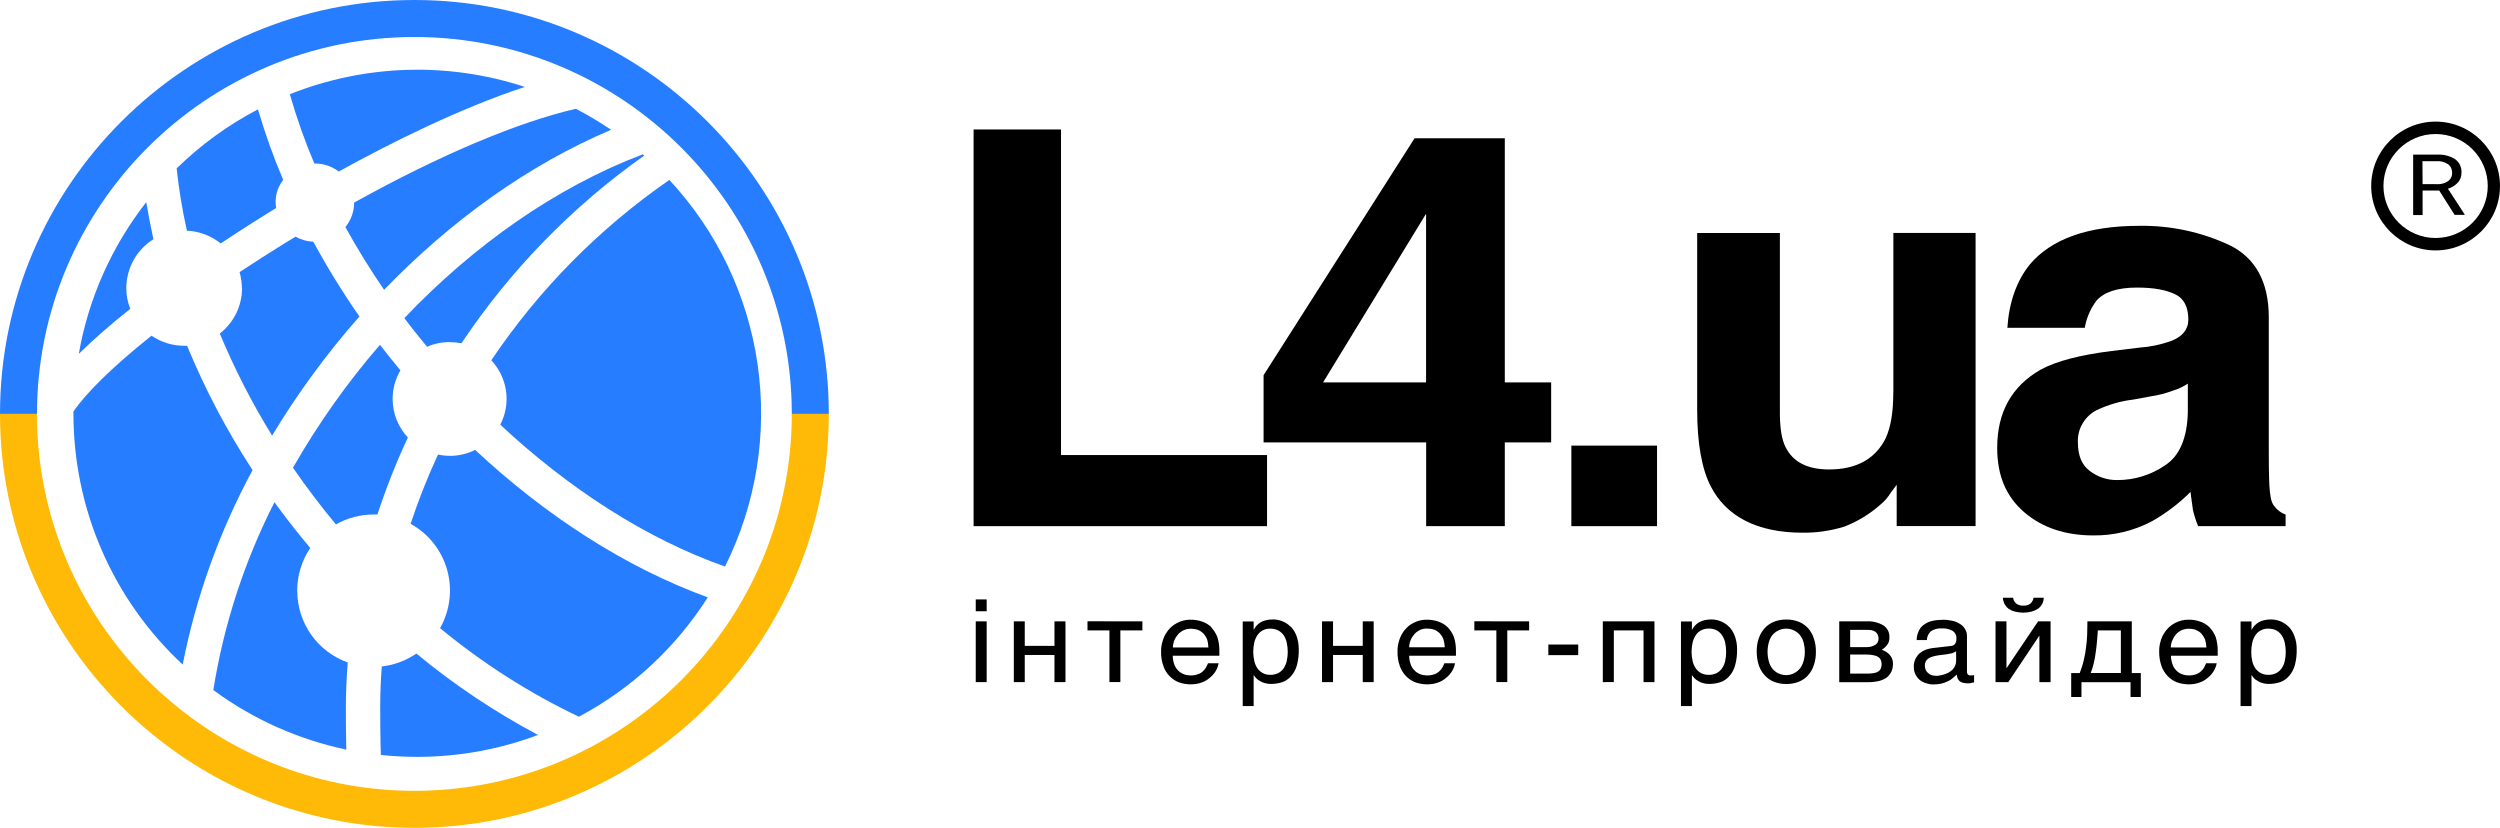 <svg xmlns="http://www.w3.org/2000/svg" viewBox="0 0 302 100"><g id="text"><rect x="117.87" y="75.06" width="1.32" height="7.34"/><rect x="117.87" y="72.41" width="1.32" height="1.43"/><polygon points="127.38 78.02 123.79 78.02 123.79 75.06 122.47 75.06 122.47 82.4 123.79 82.4 123.79 79.12 127.38 79.12 127.38 82.4 128.71 82.4 128.71 75.06 127.38 75.06 127.38 78.02"/><polygon points="131.37 76.15 134.02 76.15 134.02 82.39 135.34 82.39 135.34 76.15 138 76.15 138 75.06 131.37 75.05 131.37 76.15"/><path d="m146.33,75.76c-.32-.31-.71-.54-1.13-.68-.47-.16-.96-.23-1.46-.22-.26,0-.52.03-.78.1-.27.07-.53.17-.78.3-.27.14-.52.31-.74.52-.23.22-.43.47-.6.75-.18.3-.32.63-.41.97-.12.39-.18.81-.17,1.22-.02.59.08,1.18.28,1.74.15.46.41.88.75,1.22.32.33.7.59,1.13.75.46.16.94.24,1.43.24.45,0,.89-.07,1.31-.22.37-.13.71-.33,1-.59.28-.23.53-.5.71-.82.17-.28.28-.6.34-.92h-1.28c-.07.18-.16.35-.25.52-.1.17-.23.33-.38.46-.17.16-.37.28-.59.35-.28.1-.58.15-.87.14-.31,0-.61-.05-.9-.17-.26-.11-.49-.27-.68-.49-.2-.21-.35-.47-.43-.75-.11-.31-.16-.64-.16-.97h5.63v-.63c0-.56-.08-1.11-.25-1.64-.17-.43-.42-.82-.73-1.15h0Zm-4.65,2.44c.02-.31.08-.61.2-.89.11-.26.27-.5.46-.71.19-.21.42-.37.68-.48.26-.11.54-.17.82-.17.3,0,.59.04.87.14.25.1.47.25.66.44.19.21.34.44.44.7v-.02c.1.32.15.66.16,1h-4.3,0Z"/><path d="m155.92,75.72c-.28-.29-.63-.52-1-.67-.38-.15-.78-.23-1.19-.22-.28,0-.56.03-.83.1-.22.05-.43.14-.63.25-.18.11-.34.25-.48.4-.13.15-.24.31-.33.48l-.02.02v-1.01h-1.32v10.22h1.32v-3.72h.03c.08.13.17.26.28.36.13.14.29.25.46.34.18.12.38.2.59.25.23.07.47.1.71.1.48,0,.95-.07,1.4-.22.41-.15.77-.4,1.06-.73.32-.37.56-.81.69-1.29.17-.63.25-1.29.23-1.95,0-.54-.08-1.08-.26-1.58-.15-.42-.38-.81-.69-1.14h0Zm-.48,4.14c-.08.32-.21.62-.38.88-.17.24-.39.43-.65.57-.3.15-.64.22-.97.21-.31,0-.62-.06-.89-.21-.26-.14-.48-.33-.65-.57-.18-.27-.31-.57-.38-.88-.08-.36-.12-.72-.13-1.09,0-.38.04-.76.12-1.13.07-.32.2-.63.38-.9.16-.25.38-.45.65-.59.28-.15.58-.22.89-.21.34,0,.67.06.97.21.26.14.49.34.66.58.18.27.31.58.38.9.08.37.12.75.12,1.13,0,.37-.04.74-.12,1.09h0Z"/><polygon points="164.62 78.02 161.03 78.02 161.03 75.06 159.7 75.06 159.7 82.4 161.03 82.4 161.03 79.12 164.62 79.12 164.62 82.4 165.94 82.4 165.94 75.06 164.62 75.06 164.62 78.02"/><path d="m174.87,75.76c-.32-.31-.71-.54-1.13-.68-.47-.16-.96-.23-1.46-.22-.26,0-.53.03-.78.1-.27.07-.53.17-.78.3-.27.14-.52.31-.73.52-.23.22-.44.47-.6.75-.18.3-.32.63-.41.97-.12.4-.17.81-.16,1.22-.01.59.08,1.18.28,1.74.16.46.41.87.75,1.22.32.33.7.58,1.13.75.46.16.94.24,1.43.24.45,0,.89-.07,1.31-.22.37-.13.71-.33,1-.59.28-.23.52-.5.71-.82.17-.28.29-.6.34-.92h-1.28c-.07.18-.16.35-.25.52-.1.18-.23.33-.38.46-.17.16-.37.28-.59.35-.57.2-1.2.19-1.77-.03-.26-.11-.49-.27-.68-.49-.2-.21-.35-.47-.43-.75-.11-.31-.16-.64-.16-.97h5.65v-.63c0-.56-.08-1.11-.25-1.64-.17-.43-.42-.82-.73-1.15h0Zm-4.65,2.42c.02-.31.08-.61.2-.89.11-.26.27-.5.46-.71.19-.21.42-.37.68-.49.26-.11.54-.17.83-.16.29,0,.59.04.87.14.25.1.47.25.66.44.19.21.34.44.44.7.1.32.15.65.17.98h-4.3,0Z"/><polygon points="178.1 76.15 180.76 76.15 180.76 82.39 182.08 82.39 182.08 76.15 184.72 76.15 184.72 75.06 178.1 75.05 178.1 76.15"/><rect x="187.04" y="77.86" width="3.61" height="1.28"/><polygon points="193.62 82.4 194.95 82.39 194.95 76.15 198.54 76.15 198.54 82.4 199.86 82.4 199.86 75.06 193.62 75.06 193.62 82.4"/><path d="m208.87,75.72c-.28-.29-.63-.52-1-.67-.38-.15-.78-.23-1.19-.22-.28,0-.55.03-.82.1-.22.05-.43.14-.63.25-.18.11-.35.25-.49.4-.13.15-.24.31-.33.48l-.03.02v-1.01h-1.32v10.22h1.32v-3.72h.03c.08.13.17.26.28.36.13.14.28.25.46.34.18.12.38.2.59.25.23.07.47.1.71.1.48,0,.95-.07,1.4-.22.41-.15.78-.4,1.06-.73.33-.37.56-.81.69-1.29.18-.63.25-1.29.24-1.95,0-.54-.08-1.08-.27-1.58-.15-.42-.38-.81-.69-1.14h0Zm-.47,4.14c-.07.32-.2.62-.38.88-.17.24-.39.43-.65.57-.3.15-.64.22-.97.21-.3,0-.6-.06-.87-.19s-.5-.34-.68-.59c-.18-.27-.31-.57-.38-.88-.08-.36-.12-.72-.13-1.09,0-.38.04-.76.12-1.13.07-.32.2-.62.38-.9.16-.25.38-.45.65-.59.28-.15.59-.22.91-.22.34-.01.67.06.97.21.26.14.48.34.65.59.18.27.32.58.38.9.08.37.12.75.12,1.13s-.04.74-.12,1.09h0Z"/><path d="m218.42,75.89c-.32-.34-.7-.61-1.13-.78-.48-.19-.99-.28-1.5-.27-.51-.01-1.02.08-1.5.27-.43.17-.81.44-1.12.78-.32.35-.56.77-.71,1.22-.18.52-.26,1.06-.25,1.61,0,.55.08,1.1.25,1.63.15.45.38.87.71,1.22.31.35.69.62,1.12.79.48.18.98.28,1.5.27.52,0,1.02-.08,1.5-.27.43-.18.82-.44,1.13-.79.31-.35.55-.77.69-1.22.18-.52.26-1.07.25-1.62.01-.55-.07-1.09-.25-1.61-.14-.45-.38-.87-.69-1.23h0Zm-.55,3.96c-.08.33-.23.63-.43.9-.31.38-.74.65-1.22.76-.48.1-.98.04-1.42-.18-.28-.14-.52-.34-.71-.57-.2-.27-.35-.58-.42-.9-.2-.73-.2-1.51,0-2.24.08-.32.22-.62.42-.88.2-.25.46-.45.75-.59.29-.14.61-.21.93-.21s.64.07.93.21c.29.14.55.34.75.59.2.26.35.57.43.88.19.74.19,1.51,0,2.24h0Z"/><path d="m227.31,78.5c.26-.16.49-.37.68-.62.18-.25.26-.55.25-.85.02-.28-.03-.56-.15-.82-.12-.25-.31-.48-.54-.64-.63-.38-1.37-.56-2.1-.51h-3.27v7.35h3.49c.45,0,.9-.05,1.34-.15.33-.09.65-.24.93-.43.23-.2.41-.44.55-.71.12-.29.18-.61.18-.92.02-.39-.12-.77-.37-1.07-.26-.29-.6-.51-.97-.63h0Zm-3.81-2.41h2.16c.15,0,.31.02.46.04.15.04.28.1.41.18.12.08.21.19.28.32.08.15.12.32.12.48,0,.15-.02.31-.09.45-.07.14-.18.25-.31.34-.31.19-.67.28-1.03.27h-2v-2.09h0Zm3.72,4.64c-.06.15-.16.27-.29.36-.17.12-.36.19-.56.22h0c-.29.05-.58.07-.87.06h-2v-2.3h1.98c.3,0,.59.02.88.09.2.03.39.11.56.22.13.09.23.22.29.36.06.15.09.32.09.48,0,.17-.03.33-.09.49h0Z"/><path d="m238.04,81.59c-.06,0-.12,0-.18-.02-.05-.02-.11-.05-.15-.1-.07-.09-.11-.2-.1-.31v-4.26c.02-.33-.07-.66-.25-.94-.16-.26-.39-.48-.66-.63-.28-.18-.6-.29-.92-.35-.36-.08-.72-.12-1.09-.11-.42,0-.84.04-1.25.13-.35.07-.68.22-.97.42-.28.18-.51.44-.66.75-.18.36-.28.75-.28,1.15h1.24c0-.2.05-.4.13-.58.08-.18.2-.35.35-.48.39-.26.85-.38,1.32-.35.45-.03.91.08,1.31.3.16.11.28.25.36.42.08.17.11.36.09.55.02.22-.05.45-.18.63-.13.14-.3.22-.49.22l-2.16.25c-.29.04-.57.1-.84.19-.27.1-.53.25-.75.43-.22.19-.39.43-.52.69-.15.3-.22.64-.2.97-.01.32.06.63.2.92.13.26.31.49.53.67.23.18.49.31.76.39.28.09.56.14.86.14.32,0,.63-.03.94-.09.26-.06.51-.15.75-.26.22-.09.43-.22.62-.38.18-.15.35-.3.52-.46.02.17.06.33.12.48.06.13.15.24.26.34.13.09.28.15.43.18.19.04.39.06.59.06.13,0,.26-.01.38-.05.1-.02.22-.07.32-.07v-.87c-.07.02-.15.03-.22.03-.07,0-.14,0-.21,0h0Zm-1.74-1.74c0,.19-.04.38-.12.56-.08.18-.18.35-.32.49-.14.13-.29.24-.46.34-.17.09-.35.16-.53.22-.17.06-.34.1-.52.13-.15.04-.29.05-.44.05-.19,0-.39-.03-.57-.08-.16-.05-.3-.14-.42-.25-.13-.1-.23-.24-.3-.39-.07-.18-.11-.37-.1-.56,0-.17.04-.34.12-.49.09-.14.21-.26.35-.35.16-.1.34-.17.52-.22.22-.06.44-.11.66-.14l.63-.08c.2-.02.41-.04.6-.09.18-.03.35-.06.52-.11v-.02c.13-.05.26-.1.38-.18v1.18h0Z"/><path d="m242.62,73.53c.24.16.5.28.78.35.33.08.66.13,1,.13s.68-.04,1.02-.13c.28-.08.55-.2.79-.36.2-.15.36-.34.49-.56.12-.23.18-.48.18-.75h-1.22c-.05.27-.18.52-.38.7-.25.19-.57.28-.88.25-.31.02-.62-.08-.87-.27-.19-.18-.31-.42-.35-.68h-1.23c.01.26.08.51.19.75.13.22.29.42.49.57h0Z"/><polygon points="242.41 80.69 242.38 80.69 242.38 75.06 241.06 75.06 241.06 82.4 242.6 82.4 246.36 76.78 246.36 82.4 247.71 82.4 247.71 75.06 246.2 75.06 242.41 80.69"/><path d="m257.51,75.06h-5.35c0,.53-.03,1.07-.03,1.6-.02.52-.06,1.05-.14,1.57-.06.52-.15,1.04-.28,1.56-.12.52-.29,1.02-.48,1.52h-1.03v2.89h1.24v-1.79h5.93v1.79h1.24v-2.89h-1.09v-6.24h0Zm-1.3,6.24h-3.65c.16-.41.29-.82.38-1.25.1-.43.18-.86.23-1.3.06-.43.12-.87.15-1.32.05-.43.06-.86.1-1.28h2.78v5.16h0Z"/><path d="m266.89,75.76c-.32-.31-.71-.54-1.13-.68-.47-.16-.96-.24-1.46-.22-.26,0-.52.03-.78.1-.27.07-.53.17-.78.3-.27.14-.51.31-.74.52-.23.22-.43.47-.6.75-.18.3-.32.63-.41.97-.12.4-.17.81-.16,1.22-.01.59.08,1.18.28,1.74.16.46.42.88.75,1.22.32.33.7.59,1.13.75.46.16.94.24,1.42.24.45,0,.89-.07,1.31-.22.37-.13.71-.33,1-.59.28-.22.52-.5.71-.82.17-.28.29-.6.35-.92h-1.28c-.08.17-.15.34-.25.52-.1.18-.23.33-.38.46-.17.16-.37.28-.58.35-.28.1-.58.15-.87.14-.31,0-.61-.05-.9-.17-.26-.11-.49-.27-.68-.49-.2-.21-.34-.47-.42-.75-.11-.31-.17-.64-.17-.97h5.65v-.63c0-.56-.08-1.11-.25-1.64-.17-.43-.42-.82-.73-1.15h0Zm-4.66,2.44c.01-.31.08-.61.21-.89.11-.26.26-.5.45-.71.19-.21.42-.37.68-.48.26-.11.54-.17.82-.17.3,0,.59.04.87.14.25.11.47.25.66.44.18.21.33.44.44.7v-.02c.1.32.16.66.17,1h-4.3Z"/><path d="m276.47,75.72c-.28-.29-.63-.52-1-.67-.38-.15-.78-.23-1.19-.22-.28,0-.55.03-.82.1-.22.05-.44.14-.63.25-.18.11-.34.25-.49.4-.13.15-.24.31-.33.48l-.03.02v-1.01h-1.32v10.22h1.32v-3.72h.03c.08.13.17.25.28.36.13.14.28.25.46.34.18.12.38.2.59.25.23.07.47.1.71.1.48,0,.95-.07,1.4-.22.41-.15.77-.4,1.06-.73.33-.37.56-.81.7-1.29.17-.63.25-1.29.23-1.95.01-.54-.08-1.08-.27-1.58-.15-.42-.38-.81-.69-1.14h0Zm-.47,4.14c-.07.32-.2.62-.38.88-.17.24-.39.43-.65.57-.3.15-.64.22-.97.21-.31,0-.62-.06-.9-.21-.26-.14-.48-.34-.65-.57-.18-.27-.31-.57-.38-.88-.08-.36-.12-.73-.12-1.09,0-.38.04-.76.12-1.13.07-.32.2-.63.38-.9.16-.25.38-.45.65-.59.28-.15.59-.22.9-.21.34,0,.67.06.97.21.26.14.48.34.65.59.18.27.31.58.38.9.08.37.12.75.12,1.13s-.04.74-.12,1.09Z"/><polygon points="153.06 54.97 128.17 54.97 128.17 15.64 117.61 15.64 117.61 63.56 153.06 63.56 153.06 54.97"/><path d="m172.27,63.56h9.51v-10.12h5.6v-7.25h-5.6v-29.49h-10.9l-18.24,28.62v8.12h19.64v10.12h0Zm-12.44-17.37l12.44-20.37v20.37h-12.44Z"/><rect x="189.82" y="53.83" width="10.35" height="9.73"/><path d="m228.71,47.39c0,2.33-.28,4.13-.91,5.53-1.25,2.53-3.56,3.79-6.85,3.79-2.58,0-4.33-.87-5.24-2.67-.52-1-.72-2.52-.7-4.52v-21.37h-9.99v21.36c0,4.06.56,7.12,1.61,9.18,1.87,3.71,5.66,5.66,11.12,5.66,1.71.02,3.4-.23,5.03-.73,1.61-.62,3.09-1.52,4.38-2.67.51-.41.93-.9,1.26-1.46l.7-.93v4.99h9.53V28.14h-9.93v19.24h0Z"/><path d="m264.9,61.57c.16.68.37,1.35.63,1.99h10.57v-1.4c-.57-.2-1.05-.57-1.4-1.07-.35-.4-.49-1.26-.56-2.46-.07-1.6-.07-2.93-.07-4.06v-16.24c0-4.26-1.61-7.19-4.75-8.72-3.41-1.59-7.14-2.39-10.9-2.33-6.22,0-10.63,1.6-13.21,4.66-1.61,1.99-2.52,4.59-2.72,7.66h9.35c.2-1.18.68-2.3,1.4-3.26.91-1.07,2.59-1.6,4.89-1.6,2.03,0,3.49.27,4.61.8s1.61,1.6,1.61,3.06c0,1.2-.7,2.06-2.1,2.6-1.24.44-2.54.71-3.86.8l-3.29.4c-3.77.47-6.65,1.2-8.6,2.26-3.49,2-5.24,5.13-5.24,9.45,0,3.41,1.12,5.92,3.28,7.78,2.17,1.86,4.96,2.79,8.32,2.79,2.48.03,4.93-.56,7.13-1.73,1.69-.96,3.25-2.15,4.63-3.53.07.8.21,1.46.28,2.13h0Zm-.61-11.77c-.07,3.06-.98,5.26-2.72,6.39-1.7,1.18-3.73,1.81-5.8,1.8-1.22.02-2.4-.38-3.36-1.13-.91-.68-1.4-1.81-1.4-3.41-.04-.81.16-1.61.57-2.3.41-.7,1.01-1.26,1.73-1.62,1.38-.65,2.86-1.08,4.38-1.26l2.17-.4c.88-.13,1.75-.35,2.59-.67.65-.19,1.28-.48,1.84-.86v3.46h0Z"/><path d="m296.92,22.05c.28-.33.44-.75.43-1.19.02-.32-.05-.63-.18-.92-.14-.28-.34-.53-.6-.72-.67-.41-1.45-.59-2.22-.54h-2.84v7.3h1.14v-2.96h2.01l1.86,2.94h1.21v-.06l-2.02-3.1c.47-.13.88-.4,1.21-.76h0Zm-2.54.19h-1.73l-.02-2.77h1.73c.48-.03.96.1,1.37.37.16.12.29.28.37.46.08.18.12.38.12.58,0,.19-.03.38-.12.56-.08.17-.21.32-.37.44-.39.27-.86.39-1.34.37h0Z"/><path d="m294.22,14.69c-4.29,0-7.78,3.49-7.78,7.78s3.49,7.78,7.78,7.78,7.78-3.49,7.78-7.78-3.49-7.78-7.78-7.78Zm0,14.06c-3.47,0-6.3-2.82-6.3-6.28s2.82-6.28,6.3-6.28,6.3,2.82,6.3,6.28-2.82,6.28-6.3,6.28Z"/></g><g id="ball"><path d="m50.06,4.47C24.92,4.47,4.47,24.9,4.47,50c0,1.57.08,3.12.24,4.65.08.76.18,1.52.29,2.28.06.38.12.75.19,1.12,3.82,21.28,22.49,37.48,44.87,37.48s41.06-16.2,44.87-37.48c.07-.37.13-.75.19-1.12.12-.75.21-1.51.29-2.28.15-1.53.24-3.08.24-4.65,0-25.11-20.45-45.53-45.59-45.53h0Z" fill="none"/><path d="m50.06,4.47c25.14,0,45.59,20.42,45.59,45.53h4.47C100.12,22.43,77.66,0,50.06,0S0,22.43,0,50h4.47C4.47,24.9,24.92,4.47,50.06,4.47Z" fill="#277dff"/><path d="m95.65,50c0,1.57-.08,3.12-.24,4.65-.08.76-.18,1.52-.29,2.28-.06.38-.12.75-.19,1.12-3.82,21.28-22.49,37.48-44.87,37.48S9,79.33,5.18,58.05c-.07-.37-.13-.75-.19-1.12-.12-.75-.21-1.51-.29-2.28-.15-1.53-.24-3.08-.24-4.65H0c0,3.45.35,6.81,1.02,10.06,4.68,22.76,24.89,39.94,49.04,39.94s44.37-17.17,49.04-39.94c.67-3.25,1.02-6.62,1.02-10.06h-4.47,0Z" fill="#ffba08"/><path d="m35.9,71.36c0-1.84.55-3.64,1.58-5.16-1.38-1.65-2.71-3.32-3.98-5.06l-.34-.48c-3.63,7.13-6.13,14.79-7.39,22.7,4.78,3.52,10.25,5.97,16.06,7.19-.04-2.02-.05-4.14-.05-5.1,0-1.81.09-3.62.23-5.42-1.78-.64-3.33-1.81-4.42-3.36-1.09-1.55-1.68-3.39-1.68-5.29h0Z" fill="#277dff"/><path d="m26.67,29.4c2.5-1.66,4.55-2.95,5.61-3.61.32-.19.68-.42,1.08-.66-.11-.6-.08-1.21.06-1.79.15-.59.42-1.14.79-1.61-1.18-2.78-2.2-5.62-3.05-8.52-3.61,1.88-6.91,4.29-9.82,7.13.27,2.53.68,5.05,1.24,7.53,1.49.06,2.92.6,4.08,1.54h0Z" fill="#277dff"/><path d="m38.04,19.75c1.04,0,2.05.34,2.88.97,6.32-3.49,14.67-7.65,22.48-10.22-9.27-3.05-19.32-2.73-28.39.88.82,2.85,1.8,5.64,2.96,8.37,0,0,.07,0,.07,0Z" fill="#277dff"/><path d="m42.78,24.48c0,1.08-.38,2.12-1.06,2.95,1.42,2.57,2.98,5.11,4.68,7.58,8.04-8.34,17.45-15.11,27.42-19.33-1.37-.93-2.79-1.78-4.26-2.54-7.05,1.63-16.48,5.61-26.78,11.33v.02s0,0,0,0Z" fill="#277dff"/><path d="m48.84,38.42c.88,1.18,1.81,2.33,2.75,3.47.86-.38,1.79-.57,2.73-.56.48,0,.95.05,1.42.14,5.91-8.85,13.4-16.54,22.09-22.68l-.18-.15c-10.51,3.99-20.44,11-28.81,19.79h0Z" fill="#277dff"/><path d="m47.43,48.19c0-1.22.32-2.41.94-3.45-.84-1.02-1.67-2.05-2.47-3.09-3.98,4.6-7.49,9.57-10.51,14.85,1.62,2.35,3.35,4.64,5.19,6.85,1.38-.79,2.95-1.2,4.55-1.2h.46c1.04-3.17,2.27-6.28,3.68-9.3-1.18-1.26-1.84-2.92-1.84-4.65Z" fill="#277dff"/><path d="m29.24,34.81c0,1.06-.25,2.1-.71,3.05-.47.95-1.14,1.78-1.98,2.43,1.78,4.27,3.89,8.4,6.32,12.33,3.08-5.11,6.61-9.92,10.55-14.39-2.02-2.9-3.88-5.92-5.57-9.03-.75-.03-1.49-.24-2.15-.61l-1.24.75c-1.95,1.21-3.79,2.39-5.52,3.53.18.63.28,1.28.28,1.93Z" fill="#277dff"/><path d="m22.6,41.77h-.35c-1.41,0-2.78-.42-3.95-1.22-4.96,3.96-8.08,7.14-9.43,9.17v.22c0,5.69,1.16,11.33,3.43,16.55,2.27,5.22,5.6,9.92,9.77,13.79,1.61-8.21,4.46-16.13,8.44-23.49-3.1-4.75-5.75-9.78-7.91-15.02h0Z" fill="#277dff"/><path d="m54.31,55.06c-.47,0-.94-.05-1.4-.15-1.26,2.72-2.37,5.52-3.31,8.37,1.07.59,2.01,1.38,2.76,2.33.76.95,1.32,2.05,1.65,3.22.33,1.17.43,2.4.28,3.61-.15,1.21-.53,2.38-1.13,3.44,5.13,4.24,10.76,7.84,16.77,10.7,6.35-3.38,11.71-8.35,15.57-14.42-9.98-3.63-19.64-9.91-28.1-17.81-.96.48-2.02.72-3.08.72h0Z" fill="#277dff"/><path d="m15.26,34.81c0-1.18.3-2.34.87-3.38.57-1.03,1.4-1.9,2.4-2.53-.32-1.5-.61-2.99-.86-4.48-4.18,5.34-6.98,11.63-8.15,18.32,1.98-1.92,4.06-3.73,6.22-5.43-.32-.79-.48-1.64-.48-2.5Z" fill="#277dff"/><path d="m80.85,21.74c-8.46,5.85-15.76,13.24-21.5,21.78.96,1.03,1.58,2.33,1.78,3.72s-.05,2.81-.7,4.06c8.24,7.7,17.62,13.78,27.15,17.14,3.77-7.55,5.14-16.06,3.94-24.41-1.2-8.35-4.92-16.13-10.67-22.3h0Z" fill="#277dff"/><path d="m46.12,80.52c-.13,1.64-.19,3.28-.19,4.92,0,1.12,0,3.62.08,5.76,1.45.15,2.92.23,4.38.23,4.98,0,9.93-.89,14.6-2.65-5.21-2.77-10.14-6.06-14.69-9.83-1.24.85-2.68,1.39-4.18,1.56h0Z" fill="#277dff"/></g></svg>
